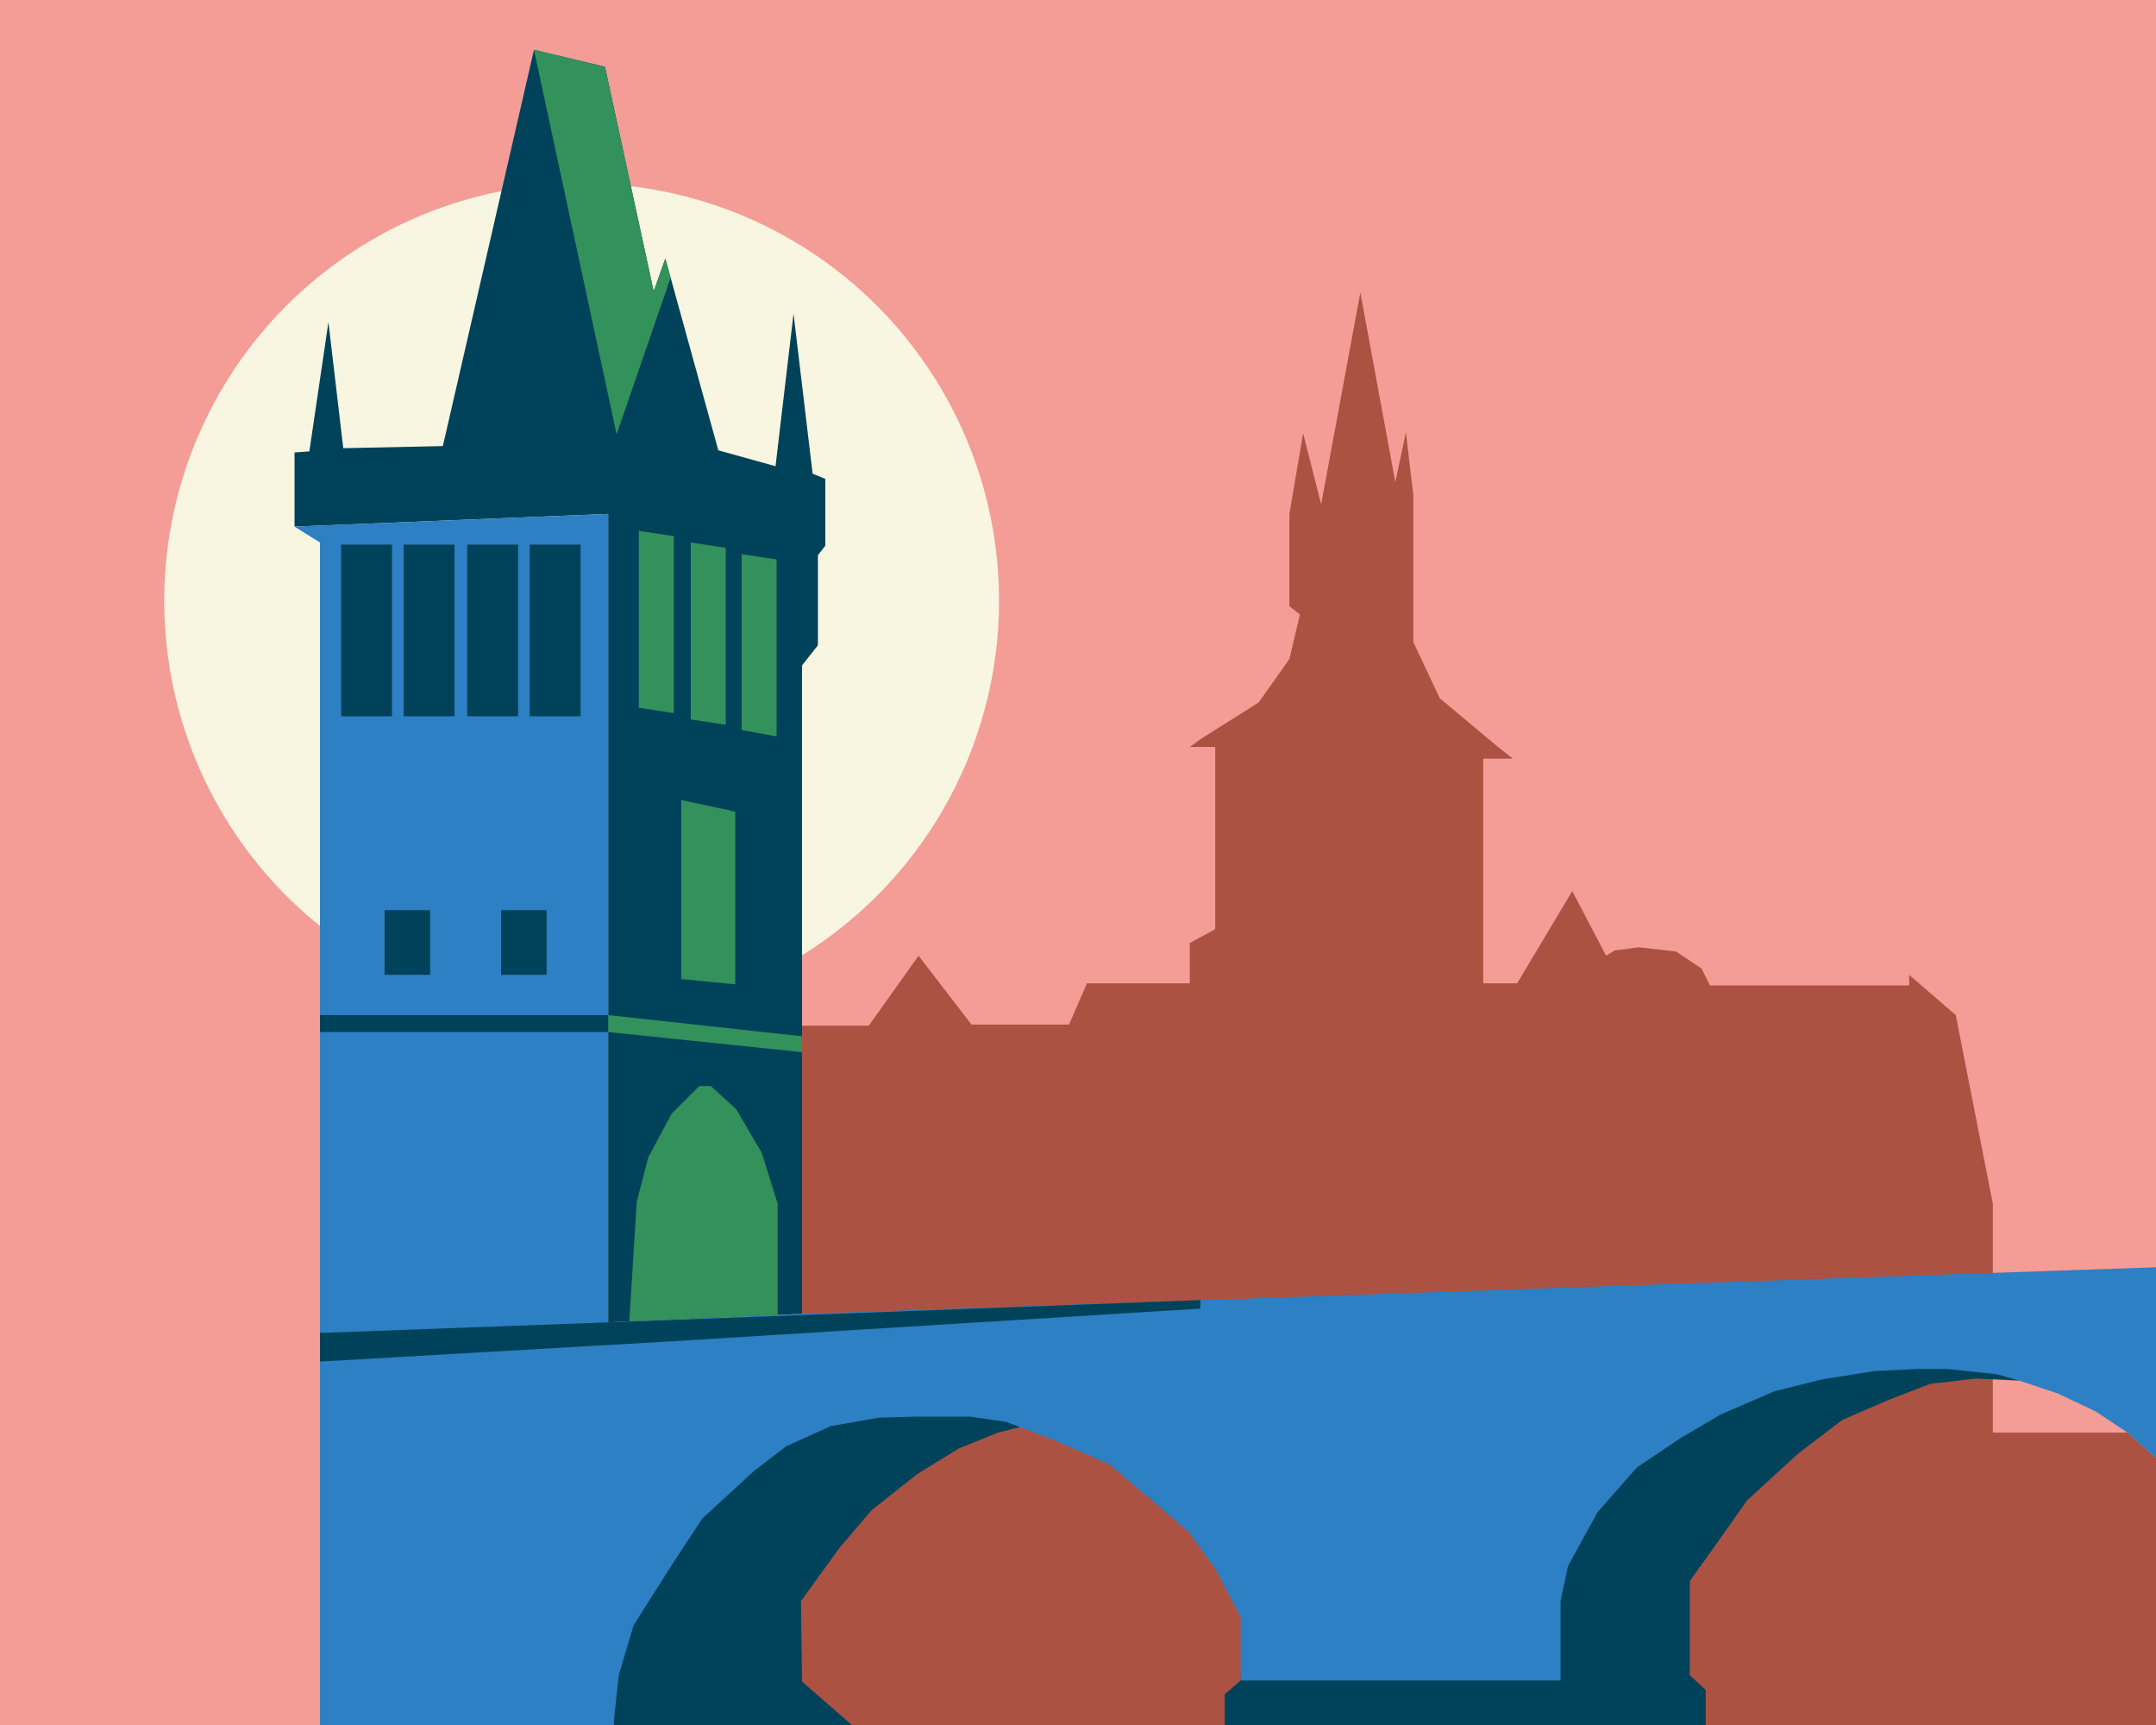 <?xml version="1.0" encoding="utf-8"?>
<!-- Generator: Adobe Illustrator 28.1.0, SVG Export Plug-In . SVG Version: 6.00 Build 0)  -->
<svg version="1.1" id="Capa_1" xmlns="http://www.w3.org/2000/svg" xmlns:xlink="http://www.w3.org/1999/xlink" x="0px" y="0px"
	 viewBox="0 0 203.5 162.8" style="enable-background:new 0 0 203.5 162.8;" xml:space="preserve">
<style type="text/css">
	.st0{fill:#F39D96;}
	.st1{fill:#F8F5E0;}
	.st2{fill:#AB5243;}
	.st3{fill:#004259;}
	.st4{fill:#2C80C3;}
	.st5{fill:#33915C;}
</style>
<rect class="st0" width="203.5" height="162.8"/>
<g>
	<circle class="st1" cx="54.9" cy="56.7" r="39.4"/>
	<polygon class="st2" points="200.8,135.2 188.1,135.2 188.1,113.6 184.6,95.8 180.2,92 180.2,93 161.4,93 160.6,91.4 158.2,89.8 
		154.7,89.4 152.4,89.7 151.6,90.2 148.4,84.1 143.2,92.8 140,92.8 140,71.6 142.8,71.6 141.4,70.5 135.9,65.9 133.4,60.6 
		133.4,53.9 133.4,46.7 132.7,40.8 131.7,45.5 128.4,27.6 124.7,47.6 123,40.9 121.7,48.5 121.7,57.2 122.7,58 121.7,62.2 
		118.8,66.3 113.4,69.7 112.3,70.5 114.7,70.5 114.7,87.7 112.3,89 112.3,92.8 102.6,92.8 100.9,96.7 91.7,96.7 86.7,90.2 82,96.8 
		75.3,96.8 75.3,125.9 75.3,162.8 203.5,162.8 203.5,137.6 	"/>
	<polygon class="st3" points="57.9,162.8 80.4,162.8 75.7,158.7 75.6,151.1 79.3,146 82.3,142.5 86.6,139.1 90.5,136.7 94.2,135.2 
		96.2,134.7 96.2,132.1 57.9,132.1 	"/>
	<polygon class="st3" points="117.1,158.6 115.6,159.9 115.6,162.8 161,162.8 161,159.5 159.5,158.1 159.5,149.2 161.8,146 
		164.9,141.6 169.7,137.2 173.9,134 178.3,132.1 182.2,130.6 186.5,130.1 190.6,130.3 190.6,127.4 118.6,127.4 	"/>
	<polygon class="st3" points="75.7,124 75.7,62.8 77.2,60.9 77.2,52.4 77.9,51.5 77.9,45.2 76.7,44.7 74.9,29.6 73.2,44 67.8,42.5 
		62.8,24.4 61.7,27.5 57.1,6.3 50.4,4.7 41.8,42.1 32.4,42.3 31,30.4 29.2,42.6 27.8,42.7 27.8,49.7 57.4,48.5 57.4,95.8 
		57.4,124.8 	"/>
	<polygon class="st4" points="27.8,49.7 30.2,51.2 30.2,162.8 57.9,162.8 58.4,158.1 59.8,153.4 63.6,147.4 66.3,143.3 71.2,138.8 
		74.2,136.5 78.4,134.6 82.9,133.8 86.4,133.7 91.6,133.7 95,134.2 99.7,136 104.7,138.2 109.2,142 112.3,144.7 114.8,148.2 
		117.1,152.6 117.1,158.6 147.3,158.6 147.3,151.1 148,147.8 150.8,142.7 154.5,138.5 158.5,135.8 162.4,133.5 167.5,131.3 
		171.9,130.2 176.9,129.4 181,129.2 183.8,129.2 188.5,129.7 190.6,130.3 194.2,131.5 197.8,133.2 200.8,135.2 203.5,137.6 
		203.5,119.6 75.7,124 57.4,124.8 57.4,48.5 	"/>
	<polygon class="st5" points="59.4,124.7 60.1,113.4 61.2,109.2 63.4,105.1 66,102.5 67.1,102.5 69.5,104.7 71.9,108.8 73.4,113.6 
		73.4,116.7 73.4,120.6 73.4,124.1 	"/>
	<polygon class="st5" points="64.3,75.5 69.4,76.6 69.4,92.9 64.3,92.4 	"/>
	<polygon class="st5" points="75.7,97.8 57.4,95.8 57.4,97.4 75.7,99.3 	"/>
	<rect x="30.2" y="95.8" class="st3" width="27.2" height="1.6"/>
	<rect x="36.3" y="85.9" class="st3" width="4.3" height="6.1"/>
	<rect x="47.3" y="85.9" class="st3" width="4.3" height="6.1"/>
	<polygon class="st5" points="50.4,4.7 58.2,41 63.3,26.2 62.8,24.4 61.7,27.5 57.1,6.3 	"/>
	<rect x="32.2" y="51.4" class="st3" width="4.8" height="16.2"/>
	<rect x="38.1" y="51.4" class="st3" width="4.8" height="16.2"/>
	<rect x="44.1" y="51.4" class="st3" width="4.8" height="16.2"/>
	<rect x="50" y="51.4" class="st3" width="4.8" height="16.2"/>
	<polygon class="st3" points="57.4,124.8 30.2,125.8 30.2,128.5 63.2,126.6 113.3,123.5 113.3,122.7 	"/>
	<polygon class="st5" points="63.6,67.3 60.3,66.8 60.3,50.1 63.6,50.6 	"/>
	<polygon class="st5" points="68.5,68.4 65.2,67.9 65.2,51.2 68.5,51.7 	"/>
	<polygon class="st5" points="73.3,69.5 70,68.9 70,52.3 73.3,52.8 	"/>
</g>
</svg>

